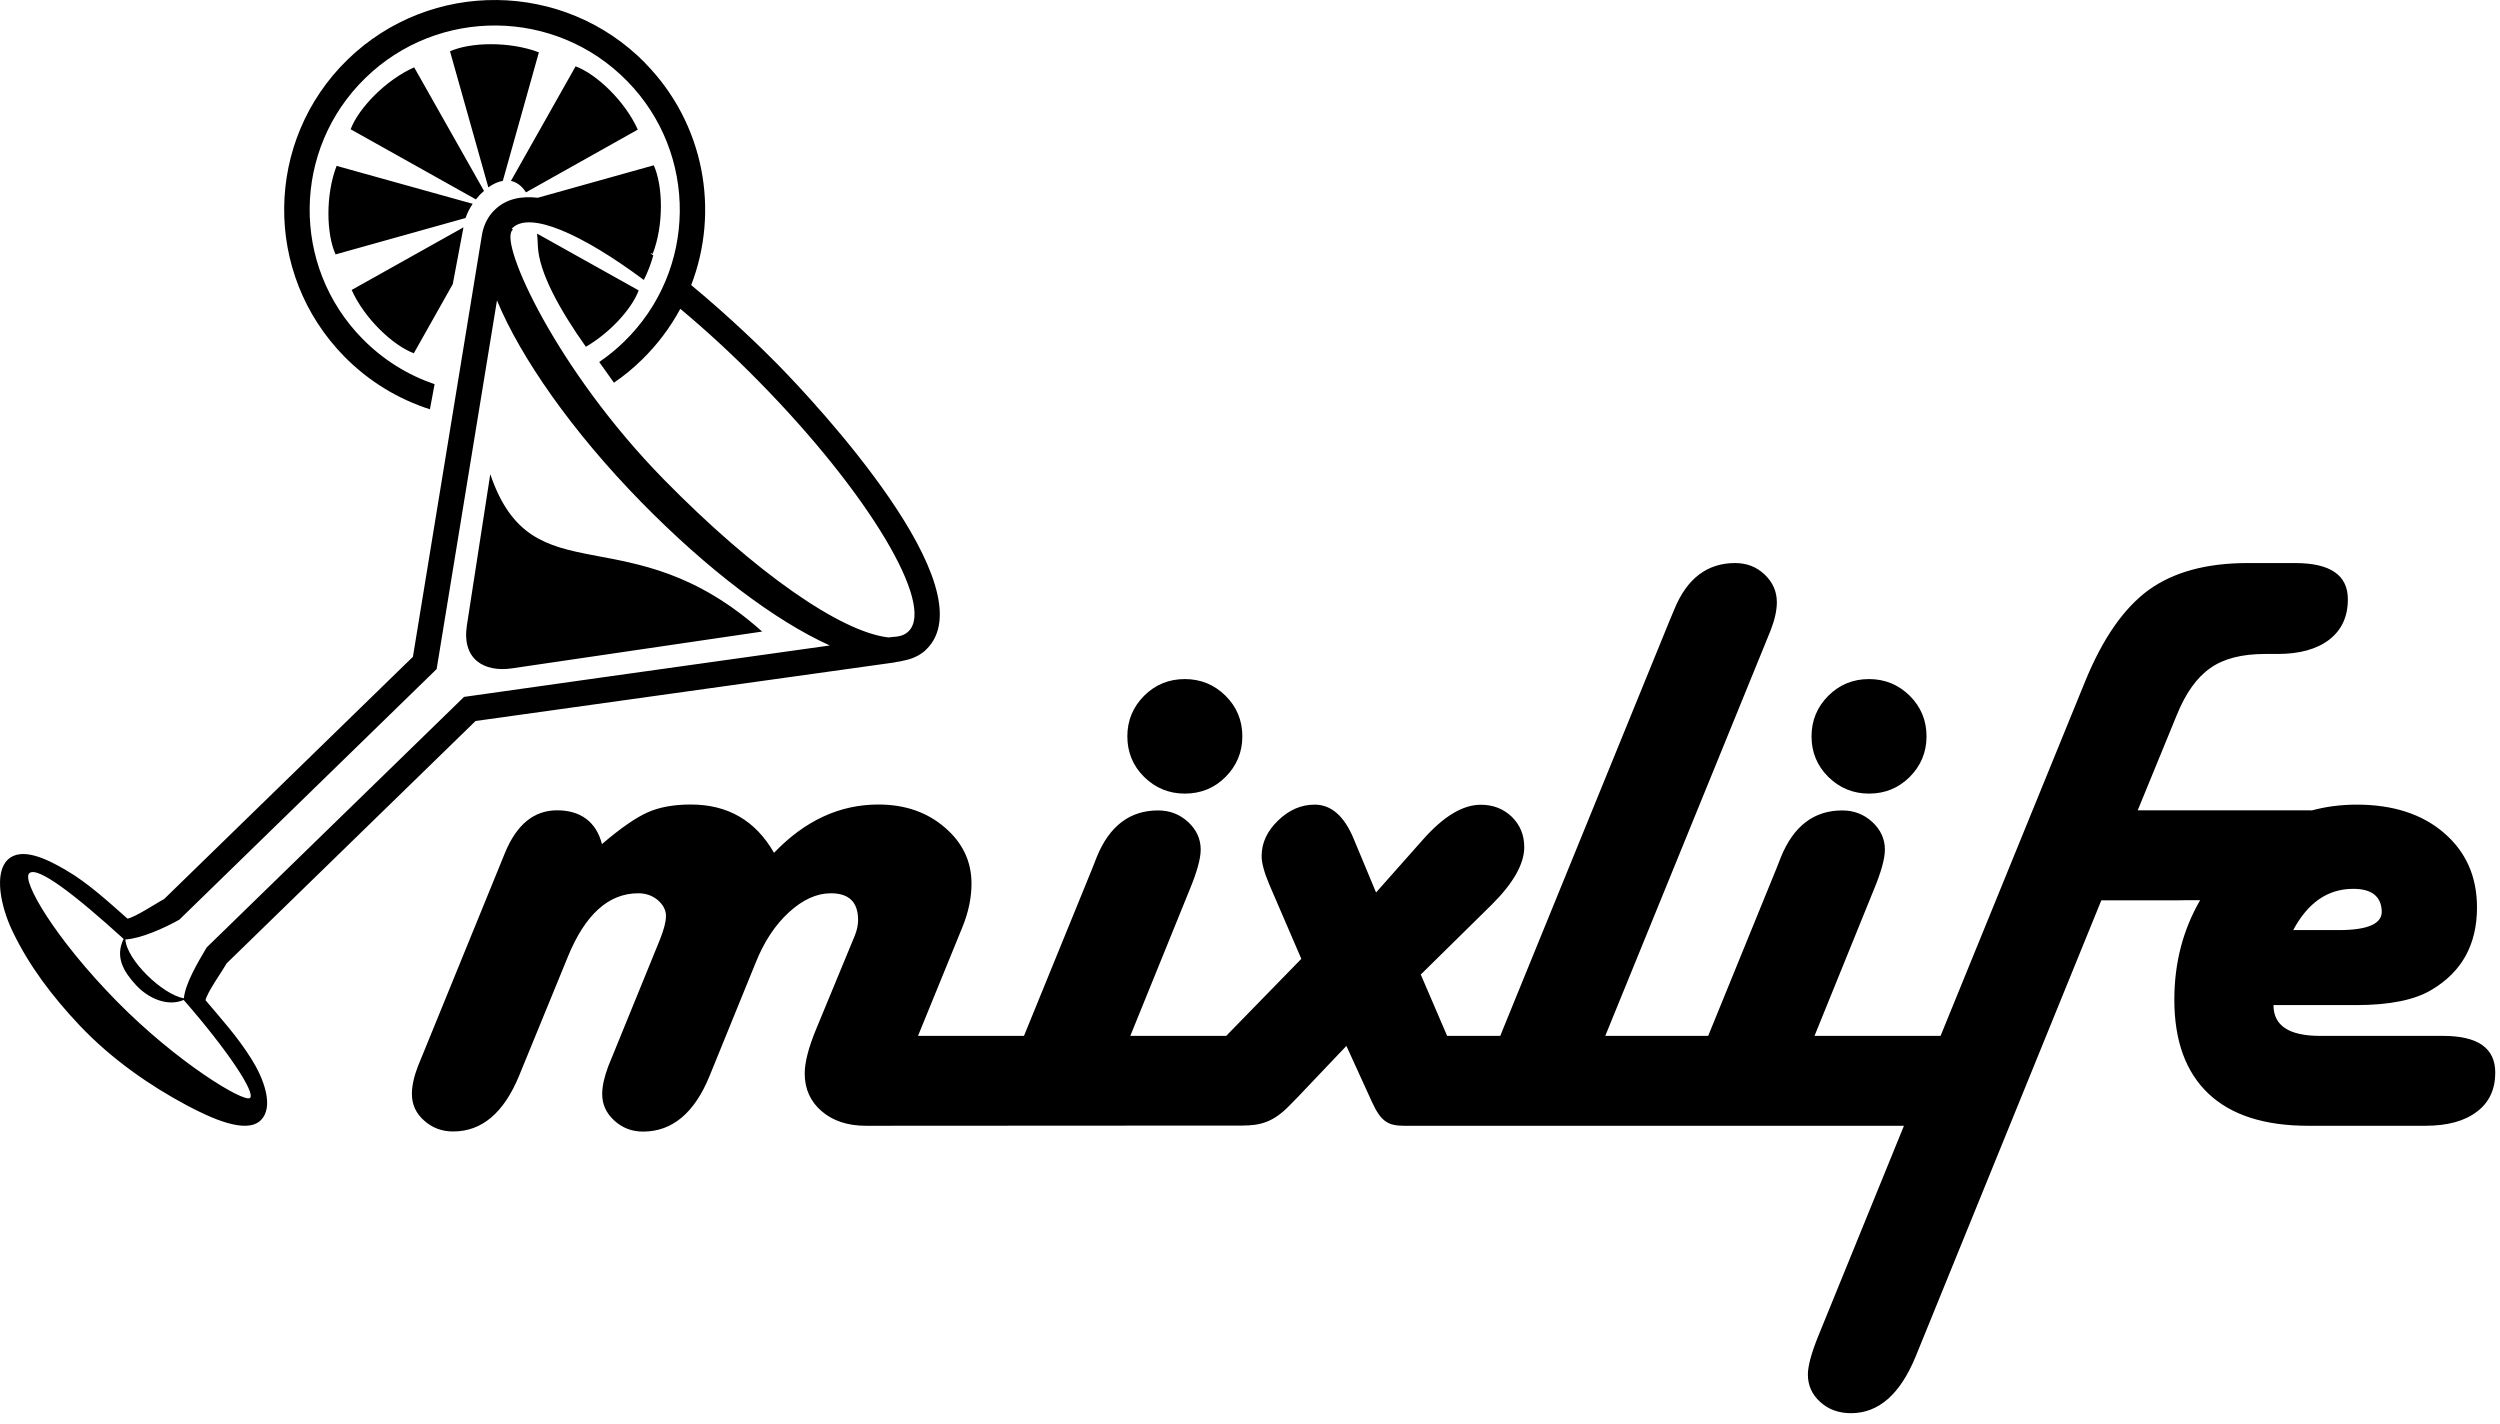 <?xml version="1.0" encoding="UTF-8" standalone="no"?>
<!DOCTYPE svg PUBLIC "-//W3C//DTD SVG 1.1//EN" "http://www.w3.org/Graphics/SVG/1.1/DTD/svg11.dtd">
<svg width="100%" height="100%" viewBox="0 0 151 86" version="1.1" xmlns="http://www.w3.org/2000/svg" xml:space="preserve" fill="currentColor">
<path d="M55.453,62.568l6.395,0l4.121,-10.103l0.275,-0.701c0.765,-1.88 2.006,-2.814 3.701,-2.814c0.703,0 1.302,0.227 1.819,0.7c0.503,0.467 0.758,1.023 0.758,1.668c-0,0.536 -0.221,1.346 -0.675,2.437l-3.577,8.813l5.795,0l0.09,-0.096l4.445,-4.558l-1.923,-4.461c-0.317,-0.748 -0.475,-1.325 -0.475,-1.743c-0,-0.797 0.33,-1.51 0.992,-2.149c0.655,-0.638 1.392,-0.961 2.212,-0.961c0.999,0 1.785,0.687 2.357,2.066l1.35,3.24l2.825,-3.185c1.248,-1.414 2.412,-2.114 3.501,-2.114c0.751,0 1.371,0.247 1.874,0.728c0.503,0.494 0.751,1.105 0.751,1.832c0,1.009 -0.654,2.176 -1.977,3.487l-4.273,4.208l1.592,3.706l3.211,0c0.042,-0.11 0.09,-0.226 0.138,-0.35l10.095,-24.751l0.283,-0.673c0.758,-1.86 1.991,-2.786 3.666,-2.786c0.703,-0 1.295,0.226 1.791,0.7c0.49,0.467 0.731,1.023 0.731,1.668c-0,0.501 -0.131,1.064 -0.372,1.688l-0.276,0.68l-9.716,23.824l6.216,0l4.12,-10.103l0.276,-0.701c0.765,-1.88 2.005,-2.814 3.7,-2.814c0.703,0 1.303,0.227 1.82,0.7c0.503,0.467 0.758,1.023 0.758,1.668c-0,0.536 -0.221,1.346 -0.676,2.437l-3.576,8.813l7.614,0l8.731,-21.408c1.061,-2.595 2.336,-4.427 3.831,-5.519c1.496,-1.084 3.487,-1.633 5.989,-1.633l2.853,-0c2.136,-0 3.197,0.727 3.197,2.189c-0,1.044 -0.372,1.854 -1.123,2.437c-0.751,0.577 -1.792,0.865 -3.122,0.865l-0.751,-0c-1.399,-0 -2.508,0.281 -3.308,0.851c-0.813,0.563 -1.495,1.51 -2.039,2.862l-2.35,5.731l10.488,0l-0,0.014c0.875,-0.24 1.791,-0.357 2.749,-0.357c2.185,0 3.942,0.57 5.265,1.709c1.323,1.14 1.991,2.636 1.991,4.496c0,2.238 -0.909,3.899 -2.749,4.983c-1.013,0.611 -2.536,0.92 -4.555,0.92l-4.989,0c0,1.242 0.937,1.86 2.825,1.86l7.422,0c2.102,0 3.149,0.741 3.149,2.217c-0,1.009 -0.365,1.805 -1.11,2.361c-0.744,0.57 -1.784,0.851 -3.114,0.851l-7.077,0c-2.639,0 -4.645,-0.645 -6.016,-1.935c-1.371,-1.297 -2.067,-3.185 -2.067,-5.677c-0,-2.217 0.517,-4.214 1.557,-6.012l-0.937,-0c-0.138,0.007 -0.283,0.007 -0.434,0.007l-4.596,-0l-11.219,27.565c-0.937,2.272 -2.232,3.411 -3.9,3.411c-0.73,0 -1.358,-0.219 -1.854,-0.673c-0.503,-0.453 -0.751,-1.002 -0.751,-1.667c0,-0.488 0.2,-1.277 0.648,-2.368l5.154,-12.651l-30.161,0c-0.979,0 -1.42,-0.233 -1.971,-1.441l-1.543,-3.384l-2.929,3.082l-0.531,0.542c-0.992,1.016 -1.791,1.181 -2.804,1.188l-22.747,0.013c-1.103,0 -1.992,-0.288 -2.681,-0.878c-0.682,-0.584 -1.026,-1.345 -1.026,-2.286c-0,-0.645 0.22,-1.53 0.675,-2.635l2.357,-5.704c0.13,-0.33 0.192,-0.639 0.192,-0.927c0,-1.078 -0.544,-1.613 -1.646,-1.613c-0.855,0 -1.696,0.384 -2.529,1.146c-0.834,0.762 -1.503,1.778 -2.006,3.034l-2.797,6.871c-0.91,2.224 -2.254,3.343 -4.004,3.343c-0.682,-0 -1.261,-0.22 -1.75,-0.673c-0.49,-0.453 -0.724,-0.975 -0.724,-1.599c0,-0.474 0.131,-1.044 0.372,-1.689l0.276,-0.673l2.832,-6.946c0.248,-0.611 0.372,-1.098 0.372,-1.448c0,-0.35 -0.172,-0.68 -0.503,-0.961c-0.331,-0.275 -0.723,-0.405 -1.171,-0.405c-1.799,0 -3.225,1.29 -4.273,3.885l-2.928,7.145c-0.924,2.238 -2.247,3.357 -3.976,3.357c-0.683,-0 -1.275,-0.22 -1.764,-0.666c-0.49,-0.433 -0.731,-0.968 -0.731,-1.606c0,-0.494 0.131,-1.064 0.372,-1.689l0.276,-0.672l4.975,-12.197c0.703,-1.71 1.75,-2.568 3.149,-2.568c1.399,0 2.357,0.68 2.708,2.039c1.124,-0.961 2.047,-1.599 2.757,-1.915c0.71,-0.316 1.578,-0.474 2.611,-0.474c2.233,0 3.908,0.968 5.024,2.918c1.867,-1.95 3.969,-2.918 6.305,-2.918c1.599,0 2.936,0.46 4.011,1.387c1.075,0.92 1.612,2.045 1.612,3.391c0,0.851 -0.179,1.716 -0.544,2.615l-2.681,6.568l0,0.014Zm-14.363,-43.915c-0.596,1.109 -1.37,2.148 -2.32,3.075c-0.53,0.522 -1.095,0.982 -1.688,1.387l-0.889,-1.249c0.531,-0.364 1.034,-0.769 1.502,-1.229c4.417,-4.297 4.493,-11.353 0.179,-15.746c-4.313,-4.399 -11.397,-4.475 -15.807,-0.178c-4.417,4.297 -4.493,11.353 -0.179,15.745c1.261,1.284 2.763,2.204 4.361,2.746l-0.282,1.517c-1.902,-0.611 -3.687,-1.675 -5.182,-3.199c-4.906,-5.003 -4.817,-13.02 0.2,-17.914c5.023,-4.887 13.072,-4.798 17.985,0.199l0,0.007c3.586,3.657 4.503,8.924 2.778,13.405c2.375,1.966 4.369,3.921 5.216,4.784c2.322,2.361 12.761,13.542 8.985,17.221c-0.017,0.013 -0.033,0.026 -0.051,0.039l0.006,0.006l-0.031,0.031c-0.348,0.302 -0.774,0.498 -1.266,0.594c-0.172,0.046 -0.347,0.079 -0.525,0.099l-0.021,0.014l-25.338,3.541l-15.029,14.634c-0.241,0.433 -1.185,1.75 -1.281,2.231c0.992,1.174 1.929,2.203 2.777,3.555c0.723,1.147 1.412,2.911 0.53,3.721c-0.882,0.81 -2.97,-0.145 -4.451,-0.934c-2.15,-1.146 -4.521,-2.759 -6.492,-4.853c-1.571,-1.674 -2.997,-3.507 -4.031,-5.676c-0.71,-1.483 -1.116,-3.507 -0.275,-4.304c0.84,-0.796 2.384,-0.034 3.555,0.659c1.303,0.762 2.522,1.888 3.673,2.904c0.489,-0.09 1.771,-0.954 2.212,-1.181l15.029,-14.634l4.176,-25.526c0.103,-0.556 0.352,-1.071 0.765,-1.469c0.669,-0.651 1.565,-0.852 2.598,-0.73l7.008,-1.961c0.558,1.229 0.613,3.59 -0.062,5.347l-0.158,-0.044c0.064,0.047 0.128,0.093 0.192,0.14c-0.144,0.508 -0.33,1.002 -0.572,1.483c-3.81,-2.835 -6.891,-4.153 -7.931,-3.144c-0.015,0.014 -0.029,0.029 -0.043,0.044l0.064,0.066c-0,0 0.765,-0.748 -0.035,0.034c-0.799,0.776 2.674,8.443 9.151,15.046c5.52,5.627 10.695,9.225 13.576,9.546c0.159,-0.021 0.254,-0.032 0.275,-0.033c0.393,-0.014 0.71,-0.116 0.93,-0.336c1.633,-1.586 -2.398,-8.333 -9.006,-15.059c-1.612,-1.645 -3.23,-3.129 -4.778,-4.421Zm-26.045,48.253c0.069,0.234 0.303,0.172 -0.028,0.494c-0.324,0.323 -4.851,-1.86 -8.813,-5.806c-3.956,-3.947 -5.851,-8.175 -5.527,-8.498c0.324,-0.323 0.262,-0.096 0.496,-0.027c-0.434,0.652 1.792,4.365 5.555,8.113c3.762,3.754 7.655,6.15 8.31,5.717l0.007,0.007Zm-7.579,-10.195c-2.95,-2.683 -5.192,-4.402 -5.693,-3.972c-0.503,0.433 1.571,3.961 5.251,7.708c3.68,3.748 7.725,6.171 8.076,5.869c0.351,-0.309 -1.364,-2.897 -4.004,-5.917l0.001,-0.003c-0.966,0.422 -2.144,-0.084 -2.895,-0.91c-0.746,-0.813 -1.263,-1.686 -0.736,-2.775Zm22.551,-38.567l-3.644,22.268l-15.538,15.134c-0.943,0.53 -2.333,1.145 -3.264,1.199c0.089,1.254 2.259,3.331 3.533,3.554c0.096,-0.918 0.839,-2.157 1.377,-3.071l15.546,-15.135c0,0 14.879,-2.104 22.093,-3.106c-3.297,-1.487 -7.399,-4.584 -11.412,-8.686c-4.13,-4.218 -7.262,-8.699 -8.691,-12.157Zm112.099,35.542c-1.528,0.007 -2.721,0.837 -3.607,2.492l2.743,-0c1.784,-0 2.653,-0.391 2.604,-1.174c-0.048,-0.878 -0.62,-1.318 -1.722,-1.318l-0.018,0Zm-70.552,-12.67c0.965,-0 1.785,0.343 2.46,1.009c0.675,0.672 1.013,1.489 1.013,2.45c0,0.961 -0.345,1.778 -1.013,2.45c-0.668,0.673 -1.495,1.009 -2.46,1.009c-0.965,0 -1.785,-0.343 -2.46,-1.009c-0.675,-0.665 -1.013,-1.489 -1.013,-2.45c0,-0.961 0.345,-1.778 1.013,-2.45c0.675,-0.673 1.495,-1.009 2.46,-1.009Zm41.325,-0c0.964,-0 1.785,0.343 2.46,1.009c0.675,0.672 1.013,1.489 1.013,2.45c-0,0.961 -0.345,1.778 -1.013,2.45c-0.675,0.673 -1.496,1.009 -2.46,1.009c-0.965,0 -1.785,-0.343 -2.46,-1.009c-0.676,-0.672 -1.013,-1.489 -1.013,-2.45c-0,-0.961 0.344,-1.778 1.013,-2.45c0.675,-0.673 1.495,-1.009 2.46,-1.009Zm-83.277,-12.376l-1.412,9.129c-0.317,2.059 1.047,2.842 2.708,2.602l15.125,-2.224c-8.055,-7.201 -13.857,-1.957 -16.421,-9.507Zm26.292,10.629l0.004,-0.004l-0,0.007l-0.004,-0.003Zm-28.559,-22.105l-2.35,4.173c-1.268,-0.474 -2.983,-2.1 -3.755,-3.823l6.753,-3.782c-0.221,1.146 -0.434,2.292 -0.648,3.439l0,-0.007Zm5.093,-3.054l6.139,3.431c-0.413,1.105 -1.716,2.547 -3.19,3.405c-1.613,-2.279 -2.839,-4.517 -2.901,-6.095c-0.007,-0.265 -0.027,-0.51 -0.048,-0.741l-0.001,-0.001l0,-0.006l0.001,0.007Zm-4.321,-0.941l-7.849,2.197c-0.558,-1.229 -0.613,-3.59 0.062,-5.347l8.221,2.292c-0.193,0.282 -0.338,0.577 -0.434,0.865l-0,-0.007Zm1.116,-1.64l-4.217,-7.461c-1.73,0.768 -3.363,2.477 -3.838,3.74l7.566,4.235c0.145,-0.185 0.31,-0.357 0.489,-0.508l0,-0.006Zm1.626,-0.598l3.908,-6.925c1.268,0.473 2.983,2.1 3.755,3.823l-6.753,3.789c-0.262,-0.405 -0.572,-0.618 -0.903,-0.687l-0.007,0Zm-1.364,0.385l-2.315,-8.216c1.233,-0.556 3.604,-0.611 5.368,0.062l-2.178,7.763c-0.296,0.048 -0.592,0.192 -0.875,0.391Z" />
</svg>
